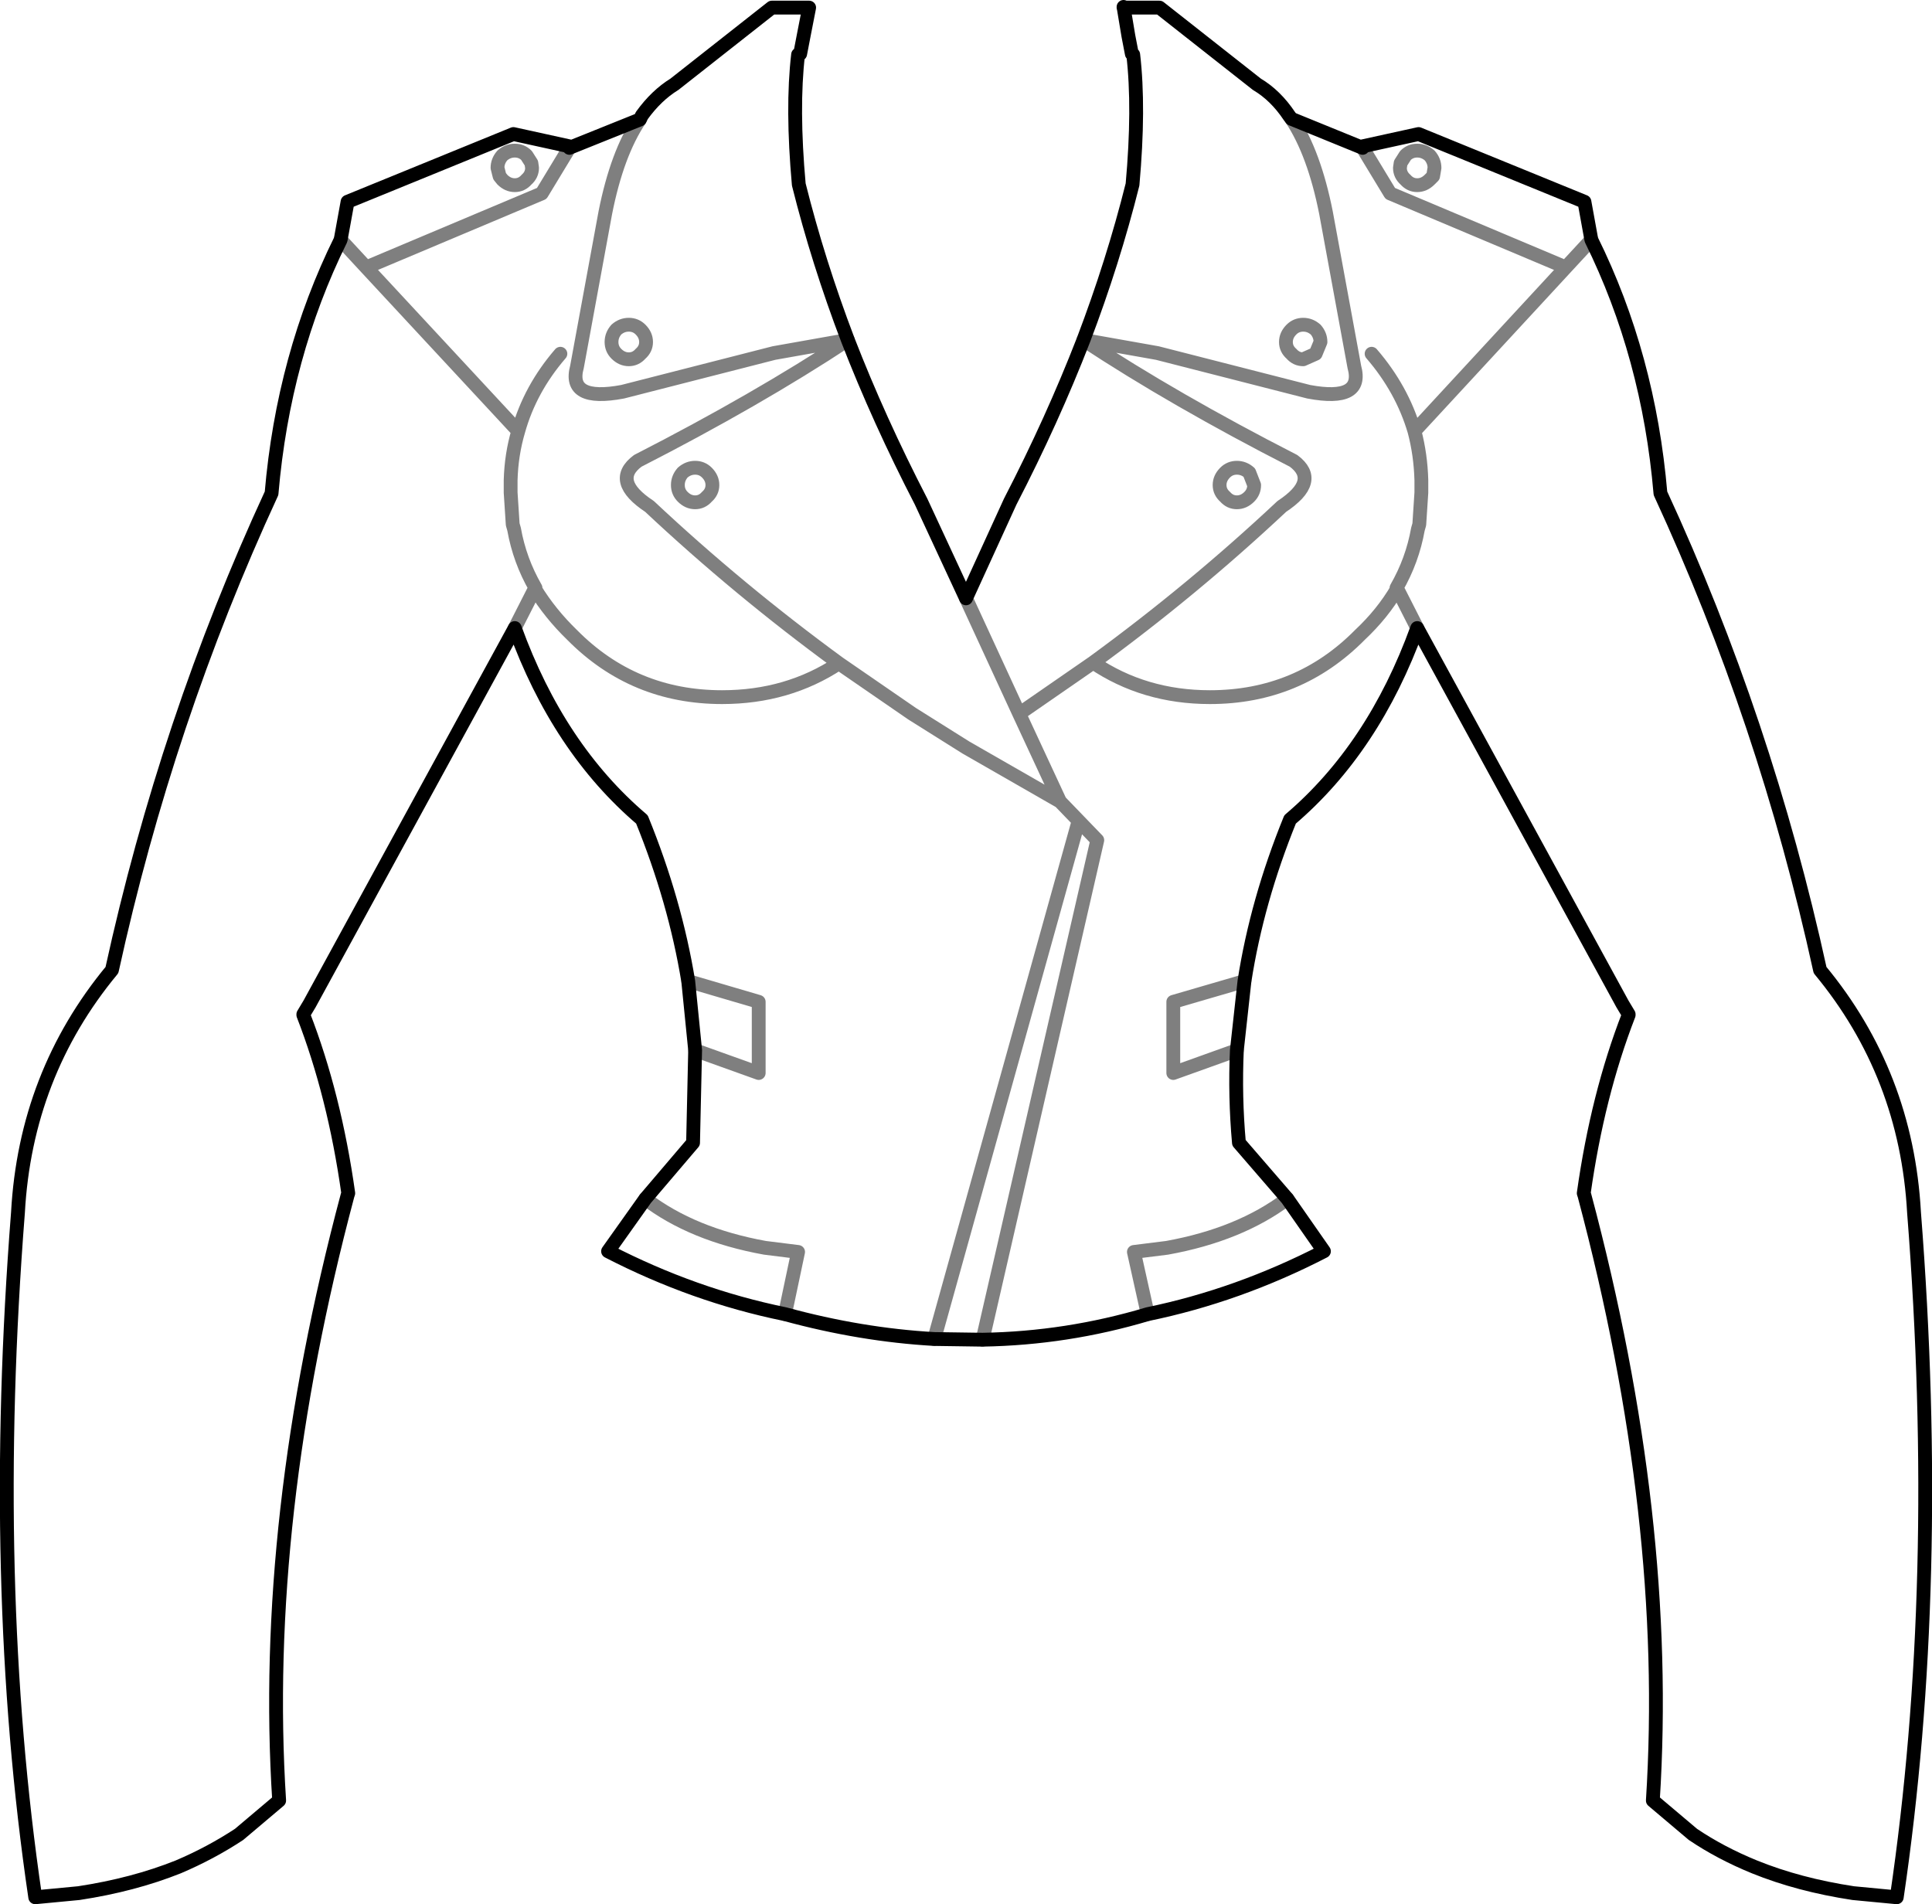 <?xml version="1.0" encoding="UTF-8" standalone="no"?>
<svg xmlns:xlink="http://www.w3.org/1999/xlink" height="137.8px" width="139.8px" xmlns="http://www.w3.org/2000/svg">
  <g transform="matrix(1.0, 0.0, 0.0, 1.0, -330.0, -225.8)">
    <path d="M423.45 234.4 L423.3 234.2 Q422.3 232.7 420.95 231.9 L413.9 226.35 411.3 226.35 411.3 226.3 411.65 228.4 411.9 229.7 412.0 229.75 Q412.45 233.6 411.95 239.15 410.55 244.75 408.4 250.4 M423.45 234.4 L428.6 236.5 428.55 236.4 432.65 235.5 444.65 240.4 445.15 243.15 Q449.3 251.55 450.15 261.5 457.75 277.95 461.7 296.0 467.95 303.55 468.5 313.55 470.6 340.4 467.25 363.1 L464.1 362.8 Q460.15 362.2 456.95 360.9 454.5 359.9 452.5 358.55 L449.6 356.1 Q450.9 335.75 444.65 312.3 L444.6 312.15 Q445.6 305.05 447.85 299.25 L447.85 299.2 447.4 298.45 432.55 271.25 Q429.4 279.95 423.35 285.1 420.95 291.0 420.05 296.8 L419.5 301.8 Q419.35 305.15 419.65 308.5 L423.15 312.55 425.8 316.35 Q419.6 319.55 413.05 320.9 407.2 322.65 401.1 322.75 L397.6 322.7 Q392.3 322.4 386.8 320.9 380.2 319.55 374.0 316.35 L376.7 312.55 380.15 308.5 380.3 301.8 379.8 296.8 Q378.85 291.0 376.45 285.1 370.4 279.95 367.25 271.25 L352.4 298.45 351.95 299.2 351.95 299.25 Q354.2 305.05 355.2 312.15 L355.15 312.3 Q348.9 335.75 350.2 356.1 L347.3 358.55 Q345.25 359.9 342.9 360.9 339.65 362.2 335.7 362.8 L332.55 363.1 Q329.2 340.4 331.3 313.55 331.85 303.55 338.1 296.0 342.05 277.95 349.65 261.5 350.5 251.55 354.65 243.15 L355.15 240.4 367.15 235.5 371.25 236.4 371.2 236.5 376.3 234.45 376.45 234.15 Q377.5 232.7 378.8 231.9 L385.85 226.35 388.55 226.35 388.15 228.4 387.9 229.7 387.75 229.75 Q387.3 233.6 387.8 239.15 389.2 244.75 391.35 250.4 393.6 256.2 396.65 262.1 L399.9 269.1 403.1 262.1 Q406.15 256.2 408.4 250.4" fill="none" stroke="#000000" stroke-linecap="round" stroke-linejoin="round" stroke-width="1.0"/>
    <path d="M408.4 250.4 L413.75 251.35 424.7 254.15 Q428.7 254.9 428.0 252.35 L425.95 241.2 Q425.1 236.9 423.45 234.4 M408.4 250.4 Q415.0 254.75 423.6 259.15 425.55 260.6 422.75 262.45 416.3 268.5 409.1 273.75 412.8 276.25 417.55 276.25 423.95 276.25 428.4 271.75 430.05 270.2 431.1 268.4 L431.05 268.35 Q432.2 266.35 432.6 264.1 L432.7 263.75 432.85 261.45 432.85 261.2 432.85 260.55 Q432.8 258.7 432.35 257.0 431.45 253.95 429.25 251.4 M433.45 237.05 Q433.05 236.7 432.55 236.7 432.05 236.7 431.7 237.05 L431.35 237.6 431.3 237.95 Q431.3 238.45 431.7 238.8 432.05 239.2 432.55 239.2 433.05 239.2 433.45 238.8 L433.7 238.55 433.8 237.95 Q433.8 237.45 433.45 237.05 M432.35 257.0 L443.3 245.15 430.6 239.8 428.6 236.5 M445.15 243.15 L443.3 245.15 M431.1 268.4 L432.55 271.25 M424.3 251.8 L425.2 251.4 425.55 250.55 Q425.55 250.05 425.2 249.65 424.8 249.3 424.3 249.3 423.8 249.3 423.45 249.65 423.05 250.05 423.05 250.55 423.05 251.05 423.45 251.4 423.8 251.8 424.3 251.8 M420.75 260.9 L420.4 260.0 Q420.0 259.65 419.5 259.65 419.0 259.65 418.65 260.0 418.25 260.4 418.25 260.9 418.25 261.4 418.65 261.75 419.0 262.15 419.5 262.15 420.0 262.15 420.4 261.75 420.75 261.4 420.75 260.9 M397.6 322.7 L408.05 285.2 406.7 283.8 399.9 279.9 396.0 277.45 390.7 273.8 Q387.0 276.25 382.25 276.25 375.85 276.25 371.4 271.75 369.8 270.2 368.7 268.4 L367.25 271.25 M401.1 322.75 L409.4 286.6 408.05 285.2 M368.5 237.95 Q368.5 238.45 368.1 238.8 367.75 239.2 367.25 239.2 366.75 239.2 366.35 238.8 L366.15 238.55 366.0 237.95 Q366.0 237.45 366.35 237.05 366.75 236.7 367.25 236.7 367.75 236.7 368.1 237.05 L368.45 237.6 368.5 237.95 M371.2 236.5 L369.2 239.8 356.5 245.15 367.5 257.0 Q368.35 253.95 370.55 251.4 M390.7 273.8 Q383.45 268.5 377.0 262.45 374.2 260.6 376.15 259.15 384.75 254.75 391.35 250.4 L386.0 251.35 375.05 254.15 Q371.05 254.9 371.75 252.35 L373.8 241.2 Q374.65 236.9 376.3 234.45 M356.5 245.15 L354.65 243.15 M376.35 249.65 Q376.75 250.05 376.75 250.55 376.75 251.05 376.35 251.4 376.0 251.8 375.5 251.8 375.0 251.8 374.6 251.4 374.25 251.05 374.25 250.55 374.25 250.05 374.6 249.65 375.0 249.3 375.5 249.3 376.0 249.3 376.35 249.65 M368.7 268.4 L368.75 268.35 Q367.6 266.35 367.2 264.1 L367.1 263.75 366.95 261.45 366.95 261.2 366.95 260.55 Q367.0 258.7 367.5 257.0 M381.55 260.9 Q381.55 261.4 381.15 261.75 380.8 262.15 380.3 262.15 379.8 262.15 379.4 261.75 379.05 261.4 379.05 260.9 379.05 260.4 379.4 260.0 379.8 259.65 380.3 259.65 380.8 259.65 381.15 260.0 381.55 260.4 381.55 260.9 M406.7 283.8 L403.75 277.45 399.9 269.1 M380.3 301.8 L384.9 303.45 384.9 298.3 379.8 296.8 M376.7 312.55 Q380.1 315.15 385.35 316.1 L387.75 316.4 386.8 320.9 M420.05 296.8 L414.9 298.3 414.9 303.45 419.5 301.8 M423.15 312.55 Q419.7 315.15 414.45 316.1 L412.05 316.4 413.05 320.9 M409.1 273.75 L403.75 277.45" fill="none" stroke="#000000" stroke-linecap="round" stroke-linejoin="round" stroke-opacity="0.502" stroke-width="1.0"/>
  </g>
</svg>
